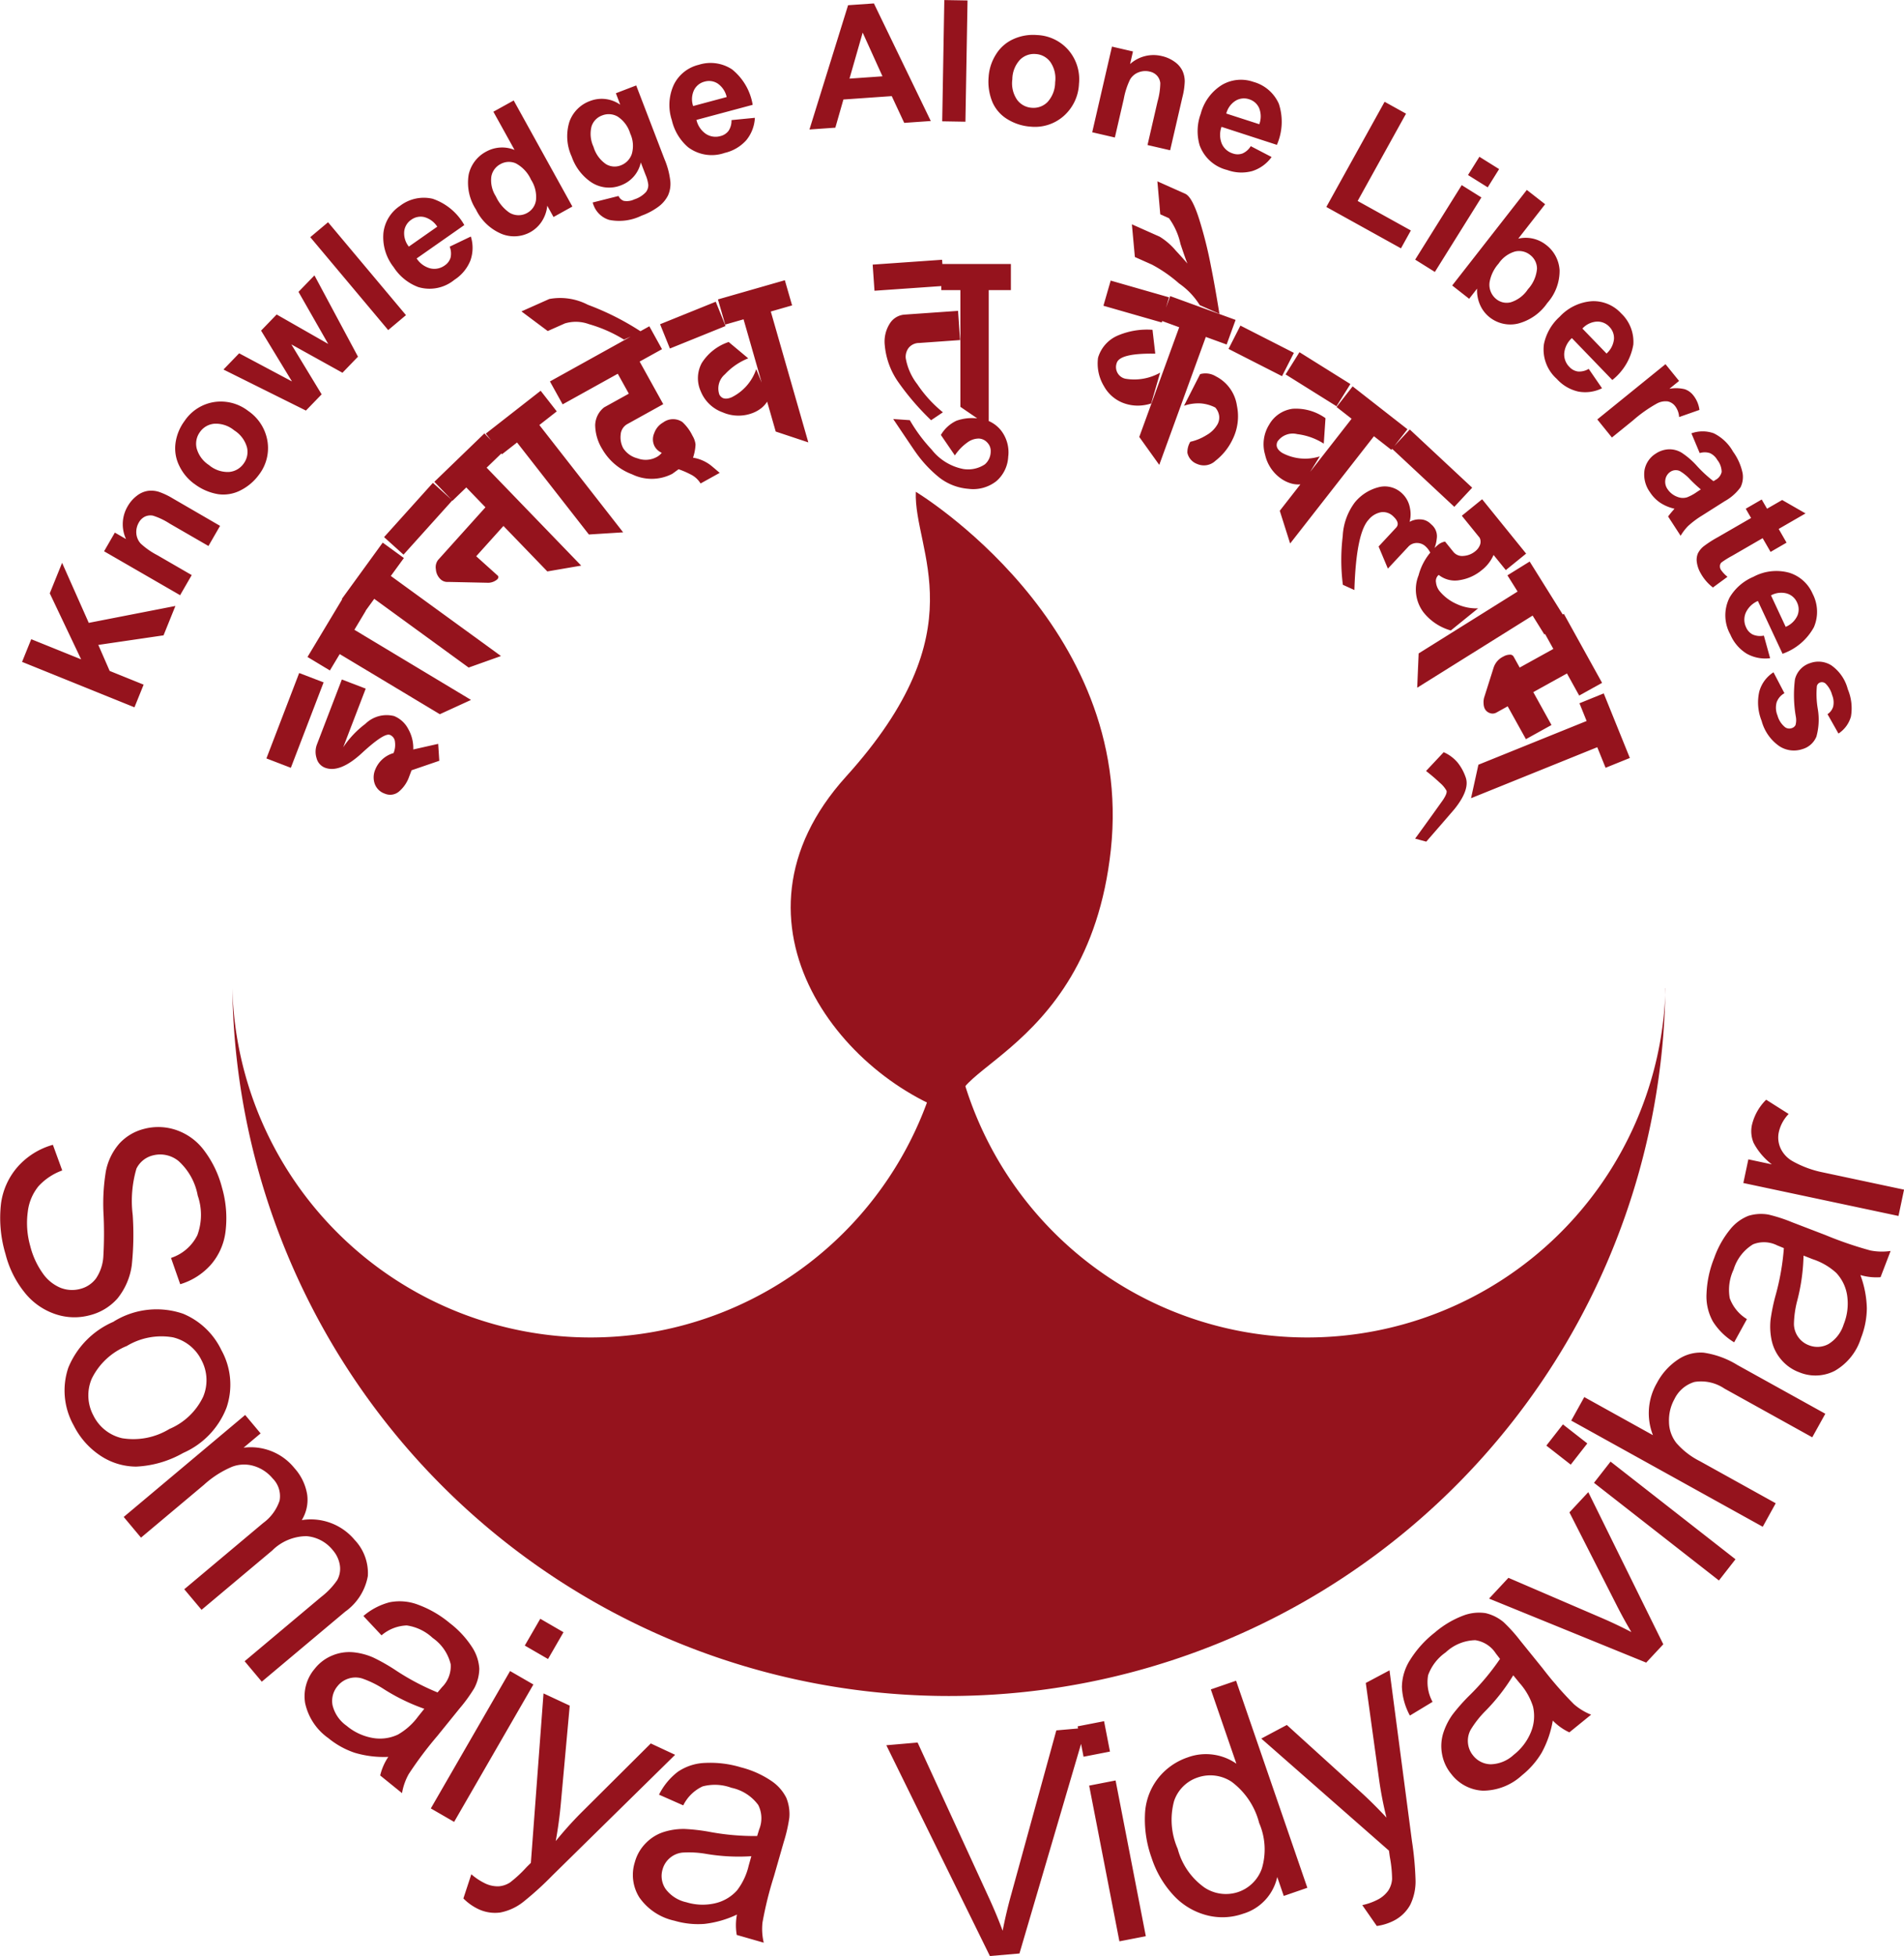 <svg xmlns="http://www.w3.org/2000/svg" id="Group_1546" width="131.223" height="134.744" data-name="Group 1546" viewBox="0 0 131.223 134.744">
    <defs>
        <style>
            .cls-1,.cls-2{fill:#95131d}.cls-2{fill-rule:evenodd}
        </style>
    </defs>
    <path id="Path_8244" d="M-96 55.97l-10.693-2.27.346-1.63 1.618.345a4.5 4.5 0 0 1-1.253-1.473 2.063 2.063 0 0 1-.118-1.242 3.627 3.627 0 0 1 .98-1.738l1.551.983a2.614 2.614 0 0 0-.677 1.242 1.782 1.782 0 0 0 .13 1.145 1.989 1.989 0 0 0 .85.883 7.138 7.138 0 0 0 2.049.752l5.6 1.191zm-6.544 2.731a13.43 13.43 0 0 1-.427 3.076 6.917 6.917 0 0 0-.235 1.64 1.58 1.58 0 0 0 .3.9 1.568 1.568 0 0 0 .726.557 1.586 1.586 0 0 0 1.356-.081 2.429 2.429 0 0 0 1.047-1.355 3.825 3.825 0 0 0 .245-1.946 2.888 2.888 0 0 0-.757-1.6 4.452 4.452 0 0 0-1.622-.943zm3.919 1.34a7.035 7.035 0 0 1 .444 2.292 5.745 5.745 0 0 1-.4 2.037 3.962 3.962 0 0 1-1.811 2.269 2.914 2.914 0 0 1-2.446.1 2.968 2.968 0 0 1-1.24-.867 3.014 3.014 0 0 1-.65-1.274 4.564 4.564 0 0 1-.09-1.463 13.037 13.037 0 0 1 .331-1.635 16.855 16.855 0 0 0 .588-3.314q-.352-.147-.446-.182a2.031 2.031 0 0 0-1.677-.081 3.075 3.075 0 0 0-1.343 1.743 3.272 3.272 0 0 0-.265 1.968 2.809 2.809 0 0 0 1.184 1.441l-.88 1.6a4.483 4.483 0 0 1-1.461-1.429 3.547 3.547 0 0 1-.443-1.924 7.311 7.311 0 0 1 .527-2.453 6.569 6.569 0 0 1 1.123-2 3.027 3.027 0 0 1 1.236-.907 2.934 2.934 0 0 1 1.383-.086 10.664 10.664 0 0 1 1.627.527l2.306.885a25.844 25.844 0 0 0 3.091 1.059 4.1 4.1 0 0 0 1.394.034l-.693 1.807a3.92 3.92 0 0 1-1.393-.148zm-6.73 17.339l-13.2-7.314.9-1.62 4.733 2.625a4.147 4.147 0 0 1 .272-3.593 4.4 4.4 0 0 1 1.444-1.61 2.78 2.78 0 0 1 1.775-.481 6.112 6.112 0 0 1 2.329.85l6.059 3.358-.9 1.622-6.057-3.359a2.871 2.871 0 0 0-2.059-.454 2.248 2.248 0 0 0-1.382 1.182 3 3 0 0 0-.375 1.562 2.394 2.394 0 0 0 .512 1.466 5.3 5.3 0 0 0 1.615 1.247l5.228 2.9zm-3.02 3.7l-8.611-6.728 1.142-1.461 8.61 6.728zm-10.213-7.98l-1.681-1.312 1.142-1.461 1.681 1.312zm5.2 13.638l-10.829-4.41 1.334-1.431 6.387 2.747q1.034.443 2.088.99a31.623 31.623 0 0 1-1.052-1.921l-3.218-6.324 1.3-1.394 5.169 10.48zm-9.162.873a13.486 13.486 0 0 1-1.909 2.449 6.928 6.928 0 0 0-1.024 1.3 1.581 1.581 0 0 0-.187.929 1.568 1.568 0 0 0 .351.846 1.582 1.582 0 0 0 1.215.606 2.411 2.411 0 0 0 1.584-.65 3.8 3.8 0 0 0 1.186-1.561 2.89 2.89 0 0 0 .145-1.767 4.473 4.473 0 0 0-.932-1.627zm2.725 3.118a7.064 7.064 0 0 1-.762 2.208 5.794 5.794 0 0 1-1.363 1.563 3.98 3.98 0 0 1-2.7 1.059 2.911 2.911 0 0 1-2.166-1.14 2.97 2.97 0 0 1-.64-1.37 3.034 3.034 0 0 1 .073-1.429 4.55 4.55 0 0 1 .655-1.312 13.2 13.2 0 0 1 1.1-1.25 16.724 16.724 0 0 0 2.166-2.576l-.294-.382a2.035 2.035 0 0 0-1.414-.907 3.077 3.077 0 0 0-2.034.838 3.276 3.276 0 0 0-1.213 1.571 2.808 2.808 0 0 0 .306 1.839l-1.562.944a4.505 4.505 0 0 1-.551-1.968 3.553 3.553 0 0 1 .578-1.887 7.305 7.305 0 0 1 1.686-1.861 6.58 6.58 0 0 1 1.973-1.174 3.048 3.048 0 0 1 1.524-.167 2.979 2.979 0 0 1 1.242.618 10.7 10.7 0 0 1 1.145 1.269l1.554 1.921a25.748 25.748 0 0 0 2.149 2.463 4.141 4.141 0 0 0 1.189.726l-1.5 1.218a3.882 3.882 0 0 1-1.141-.812zm-12.13 14.15l-1-1.437a4.166 4.166 0 0 0 1.014-.353 2.034 2.034 0 0 0 .775-.645 1.646 1.646 0 0 0 .265-.794 8.515 8.515 0 0 0-.147-1.481c-.019-.11-.039-.267-.068-.478l-8.8-7.721 1.762-.937 4.98 4.518q.953.859 1.887 1.865a25.1 25.1 0 0 1-.5-2.557l-.927-6.719 1.635-.87 1.547 11.765a21.764 21.764 0 0 1 .247 2.677 3.668 3.668 0 0 1-.368 1.716 2.684 2.684 0 0 1-1.145 1.095 3.724 3.724 0 0 1-1.157.358zm-13.724-5.321a4.745 4.745 0 0 0 1.86 2.682 2.674 2.674 0 0 0 2.314.3 2.626 2.626 0 0 0 1.627-1.611 4.584 4.584 0 0 0-.184-3.144 5.125 5.125 0 0 0-1.888-2.831 2.653 2.653 0 0 0-2.358-.3 2.567 2.567 0 0 0-1.62 1.625 4.967 4.967 0 0 0 .249 3.281zm7.312 3.252l-.449-1.306a3.394 3.394 0 0 1-2.36 2.534 4.285 4.285 0 0 1-2.507.1 4.725 4.725 0 0 1-2.262-1.35 6.945 6.945 0 0 1-1.534-2.611 7.811 7.811 0 0 1-.453-2.983 4.3 4.3 0 0 1 .883-2.463 4.386 4.386 0 0 1 2.076-1.47 3.638 3.638 0 0 1 1.8-.176 3.644 3.644 0 0 1 1.542.617l-1.762-5.118 1.74-.6 4.912 14.265zm-11.327 3.127l-2.084-10.726 1.821-.355 2.084 10.728zm-2.471-12.716l-.407-2.093 1.821-.355.407 2.093zm-6.454 13.729l-7.138-14.52 2.155-.187 4.861 10.576c.392.846.725 1.647 1 2.39.164-.84.361-1.681.6-2.53l3.1-11.273 2.03-.177-4.571 15.545zm-16.442-6.877a13.488 13.488 0 0 1-3.1-.157 6.871 6.871 0 0 0-1.654-.091 1.58 1.58 0 0 0-.87.378 1.576 1.576 0 0 0-.492.774 1.584 1.584 0 0 0 .2 1.343 2.423 2.423 0 0 0 1.441.926 3.81 3.81 0 0 0 1.959.074 2.893 2.893 0 0 0 1.532-.894 4.452 4.452 0 0 0 .8-1.7zm-.992 4.02a7.019 7.019 0 0 1-2.245.644 5.761 5.761 0 0 1-2.064-.22 3.973 3.973 0 0 1-2.419-1.606 2.917 2.917 0 0 1-.309-2.427 2.951 2.951 0 0 1 .757-1.311 2.994 2.994 0 0 1 1.211-.76 4.53 4.53 0 0 1 1.451-.216 13.035 13.035 0 0 1 1.657.186 16.911 16.911 0 0 0 3.353.3c.076-.242.123-.4.142-.459a2.031 2.031 0 0 0-.066-1.679 3.076 3.076 0 0 0-1.853-1.186 3.282 3.282 0 0 0-1.983-.093 2.811 2.811 0 0 0-1.333 1.306l-1.669-.738a4.506 4.506 0 0 1 1.3-1.579 3.55 3.55 0 0 1 1.878-.608 7.3 7.3 0 0 1 2.49.311 6.608 6.608 0 0 1 2.095.944 3.023 3.023 0 0 1 1.01 1.152 2.943 2.943 0 0 1 .206 1.372 10.578 10.578 0 0 1-.382 1.666l-.681 2.375a25.125 25.125 0 0 0-.785 3.172 4.084 4.084 0 0 0 .086 1.392l-1.86-.534a3.909 3.909 0 0 1 .012-1.397zm-18.853-1.111l.547-1.664a4.232 4.232 0 0 0 .892.6 2.024 2.024 0 0 0 .981.23 1.647 1.647 0 0 0 .794-.265 8.593 8.593 0 0 0 1.095-1.008c.076-.081.189-.191.341-.341l.872-11.675 1.807.843-.61 6.7c-.076.853-.191 1.73-.355 2.63a25.789 25.789 0 0 1 1.742-1.942l4.809-4.784 1.677.782-8.463 8.316a21.96 21.96 0 0 1-1.992 1.809 3.675 3.675 0 0 1-1.591.738 2.688 2.688 0 0 1-1.562-.257 3.666 3.666 0 0 1-.984-.71zm-2.245-6.2l5.463-9.464 1.606.927-5.463 9.464zm6.476-11.219l1.068-1.846 1.6.927-1.066 1.846zm-6.926 4.356a13.614 13.614 0 0 1-2.792-1.358 6.9 6.9 0 0 0-1.486-.73 1.58 1.58 0 0 0-.949.008 1.576 1.576 0 0 0-.753.52 1.585 1.585 0 0 0-.343 1.314 2.426 2.426 0 0 0 .966 1.414 3.81 3.81 0 0 0 1.774.836 2.9 2.9 0 0 0 1.76-.225 4.483 4.483 0 0 0 1.4-1.252zm-2.483 3.312a7.013 7.013 0 0 1-2.318-.285 5.745 5.745 0 0 1-1.814-1.008 3.979 3.979 0 0 1-1.6-2.424 2.918 2.918 0 0 1 .666-2.356 2.965 2.965 0 0 1 1.208-.91 3.03 3.03 0 0 1 1.412-.226 4.509 4.509 0 0 1 1.419.368 12.987 12.987 0 0 1 1.453.819 16.73 16.73 0 0 0 2.971 1.583l.311-.367a2.032 2.032 0 0 0 .595-1.571 3.078 3.078 0 0 0-1.243-1.816 3.3 3.3 0 0 0-1.787-.861 2.831 2.831 0 0 0-1.738.682l-1.248-1.331a4.506 4.506 0 0 1 1.811-.948 3.555 3.555 0 0 1 1.966.172 7.337 7.337 0 0 1 2.171 1.26 6.6 6.6 0 0 1 1.559 1.687 3.026 3.026 0 0 1 .48 1.456 2.952 2.952 0 0 1-.346 1.343 10.607 10.607 0 0 1-1 1.383l-1.554 1.919a25.89 25.89 0 0 0-1.963 2.615 4.072 4.072 0 0 0-.463 1.314l-1.505-1.218a3.9 3.9 0 0 1 .557-1.274zm-18.233-16.527l8.371-7.025 1.064 1.269-1.174.985a3.875 3.875 0 0 1 1.868.22 3.847 3.847 0 0 1 1.628 1.176 3.58 3.58 0 0 1 .89 1.848 2.677 2.677 0 0 1-.375 1.745 3.93 3.93 0 0 1 3.637 1.355 3.322 3.322 0 0 1 .916 2.5 3.837 3.837 0 0 1-1.561 2.451l-5.748 4.823-1.182-1.409 5.273-4.426a5.115 5.115 0 0 0 1.11-1.166 1.607 1.607 0 0 0 .182-1.007A2.06 2.06 0 0 0-203.9 79a2.583 2.583 0 0 0-1.819-.973 3.383 3.383 0 0 0-2.368.993l-4.865 4.081-1.191-1.417 5.439-4.564a3.137 3.137 0 0 0 1.13-1.539 1.716 1.716 0 0 0-.48-1.532 2.678 2.678 0 0 0-1.245-.841 2.329 2.329 0 0 0-1.539.035 6.781 6.781 0 0 0-1.944 1.242l-4.343 3.644zm.181-11.765a4.642 4.642 0 0 0-2.385 2.243 2.931 2.931 0 0 0 .113 2.529 2.925 2.925 0 0 0 1.98 1.569 4.776 4.776 0 0 0 3.265-.639 4.512 4.512 0 0 0 2.321-2.216 2.937 2.937 0 0 0-.11-2.513 2.951 2.951 0 0 0-1.973-1.581 4.629 4.629 0 0 0-3.211.615zm-.865-1.7a5.624 5.624 0 0 1 4.774-.535 5.085 5.085 0 0 1 2.642 2.508 4.9 4.9 0 0 1 .356 3.956 5.61 5.61 0 0 1-2.985 3.125 7.223 7.223 0 0 1-3.245.943 4.475 4.475 0 0 1-2.51-.785 5.371 5.371 0 0 1-1.794-2.051 4.908 4.908 0 0 1-.373-3.975A5.87 5.87 0 0 1-219 63.248zm-4.2-12.179l.647 1.775a4.124 4.124 0 0 0-1.633 1.083 3.406 3.406 0 0 0-.742 1.769 5.776 5.776 0 0 0 .169 2.351 5.577 5.577 0 0 0 .848 1.86 2.81 2.81 0 0 0 1.236 1.019 2.164 2.164 0 0 0 1.36.079 1.949 1.949 0 0 0 1.089-.721 3.036 3.036 0 0 0 .508-1.541 27.6 27.6 0 0 0 .017-2.785 13.7 13.7 0 0 1 .155-3.057 4.091 4.091 0 0 1 .939-1.921 3.454 3.454 0 0 1 1.679-.995 3.826 3.826 0 0 1 2.226.073 4.019 4.019 0 0 1 1.949 1.437 7.24 7.24 0 0 1 1.213 2.54 7.557 7.557 0 0 1 .243 3 4.271 4.271 0 0 1-1.024 2.316 4.607 4.607 0 0 1-2.1 1.331l-.635-1.812a3.1 3.1 0 0 0 1.816-1.569 4.056 4.056 0 0 0 .025-2.728 4.232 4.232 0 0 0-1.324-2.38 2 2 0 0 0-1.758-.387 1.717 1.717 0 0 0-1.142.914 7.924 7.924 0 0 0-.258 3.186 20.14 20.14 0 0 1-.064 3.475 4.632 4.632 0 0 1-.983 2.279 3.757 3.757 0 0 1-1.912 1.159 4.074 4.074 0 0 1-2.37-.078 4.555 4.555 0 0 1-2.113-1.483 6.917 6.917 0 0 1-1.323-2.654 8.63 8.63 0 0 1-.311-3.47 4.8 4.8 0 0 1 1.171-2.566 5.069 5.069 0 0 1 2.403-1.49z" class="cls-1" data-name="Path 8244" transform="translate(226.843 27.792)"/>
    <path id="Path_8245" d="M-136.039 55.992q.983-1.125 1.944-2.242 1.069-1.333.777-2.176a3.368 3.368 0 0 0-.552-1.02 2.617 2.617 0 0 0-.968-.723l-1.215 1.294c.346.27.659.535.938.8a2.019 2.019 0 0 1 .471.556c.042.122-.041.336-.248.647q-.953 1.34-1.914 2.657zm10.559-9.532l.493 1.221-7.458 3.012-.508 2.307 8.7-3.513.573 1.417 1.672-.676-1.8-4.448zm-2.655-5.284l.855 1.541L-129.6 44l-.422-.76a.279.279 0 0 0-.275-.127.924.924 0 0 0-.427.128 1.291 1.291 0 0 0-.671.76l-.652 2.059a1.186 1.186 0 0 0-.039.434.865.865 0 0 0 .081.345.612.612 0 0 0 .358.3.54.54 0 0 0 .441-.037l.779-.432 1.257 2.263 1.762-.976-1.255-2.265 2.321-1.285.843 1.522 1.578-.875-2.633-4.752zm-2.309-3.529l.7 1.117-6.819 4.262-.1 2.363 7.954-4.969.809 1.3 1.53-.956-2.542-4.067zm-.953-1.4l.841 1.039 1.4-1.135-3.032-3.745-1.4 1.137 1.23 1.517a.62.62 0 0 1 .024.485 1.009 1.009 0 0 1-.333.448 1.411 1.411 0 0 1-.8.316.779.779 0 0 1-.716-.294l-.561-.693a1.05 1.05 0 0 0-.525.262 4.072 4.072 0 0 0-1.3 2.066 2.616 2.616 0 0 0 .323 2.524 3.677 3.677 0 0 0 1.9 1.272l1.88-1.524a3.265 3.265 0 0 1-1.492-.307 3.207 3.207 0 0 1-1.172-.892 1.144 1.144 0 0 1-.235-.576.541.541 0 0 1 .184-.53 1.791 1.791 0 0 0 1.441.361 3.12 3.12 0 0 0 1.52-.684 2.69 2.69 0 0 0 .82-1.05zM-137.71 32a1.719 1.719 0 0 0-1.495-.451 3.118 3.118 0 0 0-1.757 1.074 4.214 4.214 0 0 0-.834 2.328 13.54 13.54 0 0 0 .01 3.348l.794.361q.119-3.922.987-4.853a1.441 1.441 0 0 1 .883-.512 1 1 0 0 1 .806.287c.331.309.4.571.193.789l-1.2 1.289.639 1.524 1.4-1.5a.787.787 0 0 1 .6-.265.868.868 0 0 1 .611.247 1.491 1.491 0 0 1 .365.542 2.259 2.259 0 0 0 .39-1.073 1.046 1.046 0 0 0-.3-.927l-.155-.145a1.021 1.021 0 0 0-.662-.269 1.361 1.361 0 0 0-.752.169 2.013 2.013 0 0 0 .027-.932 1.806 1.806 0 0 0-.55-1.031zm.535-4.4l-1.23 1.319 4.3 4.01 1.231-1.319zm-5.046-1.549l1.037.811-4.951 6.338.715 2.255 5.775-7.39 1.2.939 1.11-1.421-3.779-2.953zm-2.557-3.774l-.956 1.53 3.51 2.193.956-1.53zm1.4 7.177a3.346 3.346 0 0 1-2.579-.235c-.36-.226-.473-.486-.336-.785a1.277 1.277 0 0 1 1.36-.514 4.37 4.37 0 0 1 1.831.655l.118-1.753a3.5 3.5 0 0 0-2.26-.649 2.185 2.185 0 0 0-1.625 1.1 2.545 2.545 0 0 0-.277 2.066 2.728 2.728 0 0 0 1.2 1.711 2.336 2.336 0 0 0 .659.285 1.805 1.805 0 0 0 .723.027zm-8.248-5.662l-1.108 2.174a3.02 3.02 0 0 1 1.155-.162 2.657 2.657 0 0 1 1 .284 1.1 1.1 0 0 1 .267.576.975.975 0 0 1-.1.554 1.989 1.989 0 0 1-.774.772 3.574 3.574 0 0 1-1.115.458 1.391 1.391 0 0 0-.2.757 1.049 1.049 0 0 0 .659.765 1.16 1.16 0 0 0 1.279-.218 4.052 4.052 0 0 0 1.164-1.444 3.571 3.571 0 0 0 .312-2.341 2.7 2.7 0 0 0-1.446-2.024 1.37 1.37 0 0 0-1.097-.153zm1.959-1.742l3.687 1.878.818-1.606-3.686-1.878zm-2.824-5.87a29.406 29.406 0 0 0-.809-.9 4.638 4.638 0 0 0-1.106-.958l-1.921-.855.206 2.252 1.182.527a9.671 9.671 0 0 1 1.863 1.294 5.07 5.07 0 0 1 1.426 1.495l1.356.6q-.314-1.951-.583-3.279a28.753 28.753 0 0 0-.821-3.27c-.324-1.01-.642-1.586-.953-1.723l-1.919-.855.2 2.27.6.269a4.689 4.689 0 0 1 .791 1.769q.358 1.073.484 1.363zm-1.811 3.927l1.236.451-2.752 7.557 1.378 1.924 3.208-8.814 1.436.522.617-1.694-4.507-1.64zm.032.122l.5-1.733-4.018-1.152-.5 1.733zm-.11 3.458a3.637 3.637 0 0 1-2.394.417.819.819 0 0 1-.6-1.076q.2-.694 2.659-.65l-.191-1.644a5.13 5.13 0 0 0-2.361.382 2.394 2.394 0 0 0-1.392 1.544 3.014 3.014 0 0 0 .41 1.961 2.555 2.555 0 0 0 1.546 1.226 2.85 2.85 0 0 0 .807.11 3.067 3.067 0 0 0 .9-.149zm-10.464 5.743a2.46 2.46 0 0 0-.524-1.792 2.238 2.238 0 0 0-1.655-.807 3.206 3.206 0 0 0-1.4.169 2.439 2.439 0 0 0-1.068.978l.964 1.409a3.43 3.43 0 0 1 .882-.907 1.315 1.315 0 0 1 .774-.255.841.841 0 0 1 .6.3.822.822 0 0 1 .213.611 1.166 1.166 0 0 1-.4.865 2.086 2.086 0 0 1-1.492.321 3.656 3.656 0 0 1-2.182-1.343 10.958 10.958 0 0 1-1.5-2.02l-1.144-.079q1.485 2.209 1.524 2.255a8.563 8.563 0 0 0 1.622 1.752 3.733 3.733 0 0 0 2.029.8 2.578 2.578 0 0 0 1.953-.544 2.386 2.386 0 0 0 .8-1.714zM-169.462 18h1.316v8.04l1.953 1.336V18h1.527v-1.8h-4.8zm.181-.291l-.127-1.8-4.784.334.125 1.8zm-2.713 1.978a1.31 1.31 0 0 0-1.03.635 2.308 2.308 0 0 0-.333 1.48 5.207 5.207 0 0 0 .9 2.49 17.806 17.806 0 0 0 2.292 2.671l.813-.547a8.766 8.766 0 0 1-1.762-1.929 4.051 4.051 0 0 1-.8-1.806 1.027 1.027 0 0 1 .2-.7.932.932 0 0 1 .731-.34l2.816-.2-.14-2.012zm-12.361.687l1.265-.363 2.216 7.731 2.247.747-2.586-9.015 1.468-.422-.5-1.733-4.61 1.321zm-4.488-.025l.676 1.674 3.836-1.551-.676-1.672zm6.627 3.091a3.345 3.345 0 0 1-1.708 1.948c-.394.16-.671.1-.833-.189a1.28 1.28 0 0 1 .383-1.4 4.424 4.424 0 0 1 1.606-1.1l-1.348-1.125a3.5 3.5 0 0 0-1.853 1.446 2.19 2.19 0 0 0-.066 1.961 2.547 2.547 0 0 0 1.508 1.439 2.72 2.72 0 0 0 2.086.037 2.241 2.241 0 0 0 .62-.365 1.8 1.8 0 0 0 .446-.568zm-7.914-2.564a18.506 18.506 0 0 0-3.687-1.865 4.143 4.143 0 0 0-2.662-.4l-1.919.855 1.811 1.353 1.182-.525a2.617 2.617 0 0 1 1.647.046 9.689 9.689 0 0 1 2.427 1.068zm-2.569 5.2a1.611 1.611 0 0 0-.617 1.228 3.233 3.233 0 0 0 .481 1.637 3.973 3.973 0 0 0 2.061 1.747 3.089 3.089 0 0 0 2.774-.035l.432-.314a6.146 6.146 0 0 1 .861.373 1.618 1.618 0 0 1 .654.608l1.318-.731c-.25-.216-.448-.382-.591-.5a2.673 2.673 0 0 0-1.248-.546 3.291 3.291 0 0 0 .174-.909 1.483 1.483 0 0 0-.209-.6 3.147 3.147 0 0 0-.7-.949 1.144 1.144 0 0 0-1.319.029 1.364 1.364 0 0 0-.62.743 1.047 1.047 0 0 0 .034.916 1.055 1.055 0 0 0 .485.434 1.093 1.093 0 0 1-.348.291 1.591 1.591 0 0 1-1.323.09 1.648 1.648 0 0 1-.985-.7 1.582 1.582 0 0 1-.176-.909.9.9 0 0 1 .485-.765l2.451-1.358-1.627-2.934 1.541-.853-.873-1.578-6.85 3.8.875 1.578 3.8-2.108.762 1.373zm-7.039 3.231l1.037-.811 4.951 6.338 2.361-.149-5.775-7.392 1.2-.939-1.11-1.422-3.78 2.953zm-3.41 3.2l.948-.914 5.586 5.785 2.334-.4-6.517-6.746 1.1-1.061-1.253-1.3-3.451 3.333zm-1 4.086a.82.82 0 0 0-.147.639 1.03 1.03 0 0 0 .338.7.673.673 0 0 0 .505.169l2.662.056a.989.989 0 0 0 .725-.233c.095-.1.1-.191.032-.257l-1.483-1.334 2.172-2.414-1.324-1.193zm-3.718-1.578l1.34 1.208 3.365-3.738-1.34-1.208zm-1.451 5.317l.774-1.066 6.505 4.734 2.23-.794-7.592-5.516.9-1.235-1.459-1.061-2.819 3.88zM-211.6 44.2l.677-1.128 6.9 4.142 2.15-.985-8.039-4.831.785-1.309-1.546-.929-2.47 4.111zm-4.375 6.059l1.684.647 2.258-5.885-1.684-.645zm8.757-.367a1.93 1.93 0 0 0-1.262 1.152 1.348 1.348 0 0 0-.024.98 1.118 1.118 0 0 0 .689.662.937.937 0 0 0 .978-.147 2.36 2.36 0 0 0 .7-1.027l.167-.436 1.91-.654-.076-1.166-1.718.387a2.654 2.654 0 0 0-.351-1.419 1.9 1.9 0 0 0-.97-.883 2.093 2.093 0 0 0-1.978.535 6.606 6.606 0 0 0-1.53 1.618l1.552-4.042-1.645-.63-1.711 4.458a1.433 1.433 0 0 0-.03.965.95.95 0 0 0 .569.65q1.031.4 2.557-1.007t1.924-1.25a.552.552 0 0 1 .351.475 1.518 1.518 0 0 1-.097.781z" class="cls-1" data-name="Path 8245" transform="translate(234.336 1.985)"/>
    <path id="Path_8246" d="M-105.234 49.428l.753 1.439a1.175 1.175 0 0 0-.535.623 1.4 1.4 0 0 0 .056.909 1.573 1.573 0 0 0 .522.809.5.5 0 0 0 .471.061.421.421 0 0 0 .25-.206 1.292 1.292 0 0 0 .024-.574 8.64 8.64 0 0 1-.062-2.578 1.562 1.562 0 0 1 1.055-1.121 1.67 1.67 0 0 1 1.451.157 2.892 2.892 0 0 1 1.135 1.645 3.377 3.377 0 0 1 .218 1.878 2.058 2.058 0 0 1-.861 1.176l-.755-1.336a.936.936 0 0 0 .392-.524 1.343 1.343 0 0 0-.073-.792 1.732 1.732 0 0 0-.463-.8.386.386 0 0 0-.367-.066.35.35 0 0 0-.221.245 6.025 6.025 0 0 0 .059 1.562 4.4 4.4 0 0 1-.091 1.919 1.477 1.477 0 0 1-.963.863 1.833 1.833 0 0 1-1.579-.193 3.077 3.077 0 0 1-1.233-1.75 3.385 3.385 0 0 1-.164-2.015 2.292 2.292 0 0 1 .981-1.333m.84-3.13a1.538 1.538 0 0 0 .807-.772 1.1 1.1 0 0 0-.024-.907 1.11 1.11 0 0 0-.713-.622 1.478 1.478 0 0 0-1.083.132zm-1.505.6l.432 1.559a2.609 2.609 0 0 1-1.622-.316 2.855 2.855 0 0 1-1.118-1.311 2.708 2.708 0 0 1-.052-2.554 3.469 3.469 0 0 1 1.637-1.424 3.337 3.337 0 0 1 2.47-.282 2.586 2.586 0 0 1 1.611 1.441 2.691 2.691 0 0 1 .091 2.311 3.961 3.961 0 0 1-2.16 1.831l-1.7-3.637a1.609 1.609 0 0 0-.839.819 1.215 1.215 0 0 0 .03 1.005.989.989 0 0 0 .453.486 1.268 1.268 0 0 0 .766.076zm1.564-6.4l-1.1.637-.547-.946-2.111 1.22a6.04 6.04 0 0 0-.733.458.36.36 0 0 0-.1.225.457.457 0 0 0 .066.274 2.162 2.162 0 0 0 .456.483l-1.005.738a3.176 3.176 0 0 1-.841-.976 2.058 2.058 0 0 1-.265-.748 1.139 1.139 0 0 1 .073-.63 1.468 1.468 0 0 1 .427-.507 7.761 7.761 0 0 1 .951-.608l2.285-1.319-.368-.637 1.1-.637.368.635 1.042-.6 1.611.924-1.851 1.069zm-5.909-3.669a9.931 9.931 0 0 1-.736-.684 3.051 3.051 0 0 0-.708-.579.669.669 0 0 0-.644.046.784.784 0 0 0-.351.527.875.875 0 0 0 .144.669 1.382 1.382 0 0 0 .688.537.994.994 0 0 0 .654.032 3.122 3.122 0 0 0 .687-.373zm-.076-2.5l-.571-1.361a2.258 2.258 0 0 1 1.547 0 3.1 3.1 0 0 1 1.323 1.262 3.823 3.823 0 0 1 .657 1.478 1.6 1.6 0 0 1-.139.968 3.312 3.312 0 0 1-1.086.961l-1.578 1a6.386 6.386 0 0 0-.944.706 3.476 3.476 0 0 0-.524.682l-.863-1.329a6.56 6.56 0 0 1 .312-.387c.066-.073.108-.123.128-.149a2.952 2.952 0 0 1-.981-.41 2.515 2.515 0 0 1-.709-.728 2.077 2.077 0 0 1-.378-1.51 1.693 1.693 0 0 1 .784-1.152 1.729 1.729 0 0 1 .9-.292 1.609 1.609 0 0 1 .89.242 5.41 5.41 0 0 1 1.007.865 8.657 8.657 0 0 0 1.176 1.09l.133-.086a.833.833 0 0 0 .429-.551 1.355 1.355 0 0 0-.3-.828 1.136 1.136 0 0 0-.505-.468 1.159 1.159 0 0 0-.708-.004zm-6.051-1.074l-1.007-1.245 4.7-3.807.936 1.155-.667.541a2.569 2.569 0 0 1 1.056.029 1.266 1.266 0 0 1 .586.416 2.012 2.012 0 0 1 .429 1.01l-1.4.492a1.387 1.387 0 0 0-.27-.747.878.878 0 0 0-.5-.328 1.241 1.241 0 0 0-.752.137 9.384 9.384 0 0 0-1.66 1.172zm-.37-5.784a1.545 1.545 0 0 0 .512-.993 1.1 1.1 0 0 0-.318-.85 1.109 1.109 0 0 0-.877-.356 1.469 1.469 0 0 0-.98.478zm-1.228 1.057l.917 1.334a2.605 2.605 0 0 1-1.637.228 2.83 2.83 0 0 1-1.483-.875 2.705 2.705 0 0 1-.882-2.4 3.468 3.468 0 0 1 1.084-1.88 3.341 3.341 0 0 1 2.242-1.071 2.589 2.589 0 0 1 1.995.84 2.687 2.687 0 0 1 .838 2.154 3.96 3.96 0 0 1-1.448 2.436l-2.787-2.887a1.611 1.611 0 0 0-.527 1.047 1.212 1.212 0 0 0 .356.939.985.985 0 0 0 .586.314 1.258 1.258 0 0 0 .746-.18zm-6.209-7.255a2.6 2.6 0 0 0-.623 1.279 1.266 1.266 0 0 0 .48 1.184 1.135 1.135 0 0 0 .99.2 2.21 2.21 0 0 0 1.172-.894 2.376 2.376 0 0 0 .625-1.412 1.189 1.189 0 0 0-.476-.954 1.214 1.214 0 0 0-1.03-.236 2.054 2.054 0 0 0-1.138.832zm-3.2 1.51l5.143-6.583 1.262.985-1.853 2.372a2.265 2.265 0 0 1 1.9.416 2.364 2.364 0 0 1 .949 1.757 3.318 3.318 0 0 1-.846 2.258 3.512 3.512 0 0 1-2.052 1.427 2.3 2.3 0 0 1-1.927-.444 2.214 2.214 0 0 1-.647-.834 2.458 2.458 0 0 1-.213-1.138l-.547.7zM-129.93 21l3.208-5.132 1.356.848-3.206 5.132zm3.642-5.828l.785-1.257 1.358.848-.785 1.257zm-9.765 2.2l4.017-7.246 1.476.818-3.334 6.015 3.667 2.032-.682 1.231zm-4.62-5.7a1.548 1.548 0 0 0-.013-1.117 1.107 1.107 0 0 0-.681-.6 1.113 1.113 0 0 0-.941.1 1.465 1.465 0 0 0-.64.882zm-.588 1.512l1.436.747a2.611 2.611 0 0 1-1.338.97 2.851 2.851 0 0 1-1.721-.076 2.7 2.7 0 0 1-1.9-1.7 3.459 3.459 0 0 1 .074-2.169 3.335 3.335 0 0 1 1.478-2 2.59 2.59 0 0 1 2.154-.2 2.688 2.688 0 0 1 1.752 1.508 3.961 3.961 0 0 1-.135 2.829l-3.816-1.24a1.618 1.618 0 0 0 .025 1.172 1.215 1.215 0 0 0 .757.662.974.974 0 0 0 .664 0 1.256 1.256 0 0 0 .571-.506zm-5.556.282l-1.559-.36.694-3.01a4.852 4.852 0 0 0 .186-1.258.9.9 0 0 0-.226-.512.947.947 0 0 0-.5-.279A1.272 1.272 0 0 0-149 8.1a1.155 1.155 0 0 0-.578.488 5.166 5.166 0 0 0-.432 1.328l-.617 2.671-1.561-.361 1.361-5.9 1.448.334-.2.867a2.422 2.422 0 0 1 2.176-.552 2.408 2.408 0 0 1 .9.4 1.64 1.64 0 0 1 .537.625 1.756 1.756 0 0 1 .154.726 4.943 4.943 0 0 1-.158 1.074zm-10.877-4.882a2 2 0 0 0 .329 1.405 1.357 1.357 0 0 0 1.019.551 1.351 1.351 0 0 0 1.081-.4 2.026 2.026 0 0 0 .522-1.358 1.983 1.983 0 0 0-.329-1.394 1.342 1.342 0 0 0-1.013-.551 1.358 1.358 0 0 0-1.086.4 2 2 0 0 0-.522 1.344zm-1.632-.2a3.313 3.313 0 0 1 .5-1.513 2.7 2.7 0 0 1 1.193-1.056A3.276 3.276 0 0 1-156 5.529a3.019 3.019 0 0 1 2.182 1.047 3.08 3.08 0 0 1 .718 2.311 3.13 3.13 0 0 1-1.04 2.208 2.994 2.994 0 0 1-2.289.745 3.5 3.5 0 0 1-1.557-.485 2.584 2.584 0 0 1-1.069-1.181 3.686 3.686 0 0 1-.269-1.794zm-3.2 3.088l.145-8.353 1.6.027-.145 8.353zm-4.116-3.1l-1.365-3.013-.909 3.172zm3.329 3.079l-1.831.128-.86-1.843-3.331.233-.556 1.941-1.784.125 2.662-8.561 1.78-.123zM-177.38 9.8a1.544 1.544 0 0 0-.62-.93 1.1 1.1 0 0 0-.9-.133 1.11 1.11 0 0 0-.736.595 1.468 1.468 0 0 0-.057 1.088zm.331 1.588l1.611-.157a2.625 2.625 0 0 1-.593 1.544 2.854 2.854 0 0 1-1.486.873 2.708 2.708 0 0 1-2.524-.392 3.478 3.478 0 0 1-1.118-1.858 3.333 3.333 0 0 1 .152-2.481 2.584 2.584 0 0 1 1.7-1.338 2.691 2.691 0 0 1 2.291.311 3.955 3.955 0 0 1 1.427 2.446l-3.875 1.039a1.611 1.611 0 0 0 .66.97 1.218 1.218 0 0 0 .995.144.99.99 0 0 0 .557-.361 1.252 1.252 0 0 0 .203-.741zm-9.507 1.85a2.183 2.183 0 0 0 .855 1.182 1.148 1.148 0 0 0 1.019.088 1.279 1.279 0 0 0 .762-.784 2.015 2.015 0 0 0-.11-1.414 2.116 2.116 0 0 0-.863-1.164 1.23 1.23 0 0 0-1.078-.076 1.186 1.186 0 0 0-.725.758 2.1 2.1 0 0 0 .141 1.408zm-.063 3.826l1.785-.448a.638.638 0 0 0 .355.334 1.2 1.2 0 0 0 .731-.1 1.836 1.836 0 0 0 .811-.514.777.777 0 0 0 .154-.492 2.522 2.522 0 0 0-.2-.713l-.316-.824a2.165 2.165 0 0 1-1.341 1.564 2.228 2.228 0 0 1-2.172-.27 3.514 3.514 0 0 1-1.248-1.693 3.346 3.346 0 0 1-.149-2.436 2.365 2.365 0 0 1 1.412-1.4 2.219 2.219 0 0 1 2.081.257l-.3-.791 1.4-.537 1.946 5.069a5.394 5.394 0 0 1 .409 1.557 1.955 1.955 0 0 1-.164.954 2.2 2.2 0 0 1-.625.747 4.524 4.524 0 0 1-1.2.644 3.5 3.5 0 0 1-2.226.291 1.658 1.658 0 0 1-1.079-1.017c-.019-.046-.039-.111-.063-.184zm-6.664-.41a2.76 2.76 0 0 0 .914 1.1 1.21 1.21 0 0 0 1.25.024 1.175 1.175 0 0 0 .595-.868 2.176 2.176 0 0 0-.341-1.416 2.384 2.384 0 0 0-1.056-1.13 1.19 1.19 0 0 0-1.068.066 1.2 1.2 0 0 0-.613.858 2.04 2.04 0 0 0 .321 1.364zm5.268.689l-1.3.721-.431-.777a2.421 2.421 0 0 1-.39 1.1 2.255 2.255 0 0 1-.769.715 2.313 2.313 0 0 1-1.97.132 3.434 3.434 0 0 1-1.787-1.691 3.39 3.39 0 0 1-.5-2.4 2.363 2.363 0 0 1 1.213-1.588 2.269 2.269 0 0 1 1.949-.112l-1.459-2.632 1.4-.775zm-9.312 1.387a1.549 1.549 0 0 0-.9-.662 1.1 1.1 0 0 0-.888.181 1.111 1.111 0 0 0-.49.811 1.466 1.466 0 0 0 .319 1.042zm.853 1.378l1.461-.7a2.606 2.606 0 0 1-.03 1.652 2.83 2.83 0 0 1-1.1 1.328 2.7 2.7 0 0 1-2.5.5 3.466 3.466 0 0 1-1.687-1.365 3.337 3.337 0 0 1-.706-2.383 2.589 2.589 0 0 1 1.136-1.84 2.69 2.69 0 0 1 2.258-.492 3.96 3.96 0 0 1 2.179 1.811l-3.285 2.3a1.609 1.609 0 0 0 .951.686 1.216 1.216 0 0 0 .985-.206.986.986 0 0 0 .4-.529 1.257 1.257 0 0 0-.06-.764zm-4.235 5.745l-5.37-6.4 1.226-1.029 5.37 6.4zm-5.669 5.544l-5.684-2.826 1.081-1.118 3.64 1.937-2.128-3.5 1.073-1.111 3.554 2.029-2.049-3.588 1.1-1.135 3 5.6-1.069 1.108-3.524-1.954 2.088 3.441zm-6.671 3.765a2.009 2.009 0 0 0 1.368.465 1.362 1.362 0 0 0 1.007-.573 1.344 1.344 0 0 0 .23-1.13 2.02 2.02 0 0 0-.875-1.162 1.989 1.989 0 0 0-1.356-.459 1.348 1.348 0 0 0-1.005.568 1.362 1.362 0 0 0-.229 1.129 2 2 0 0 0 .863 1.16zm-1.034 1.277a3.3 3.3 0 0 1-1.019-1.226 2.7 2.7 0 0 1-.265-1.569 3.3 3.3 0 0 1 .627-1.535 3.018 3.018 0 0 1 2.046-1.3 3.083 3.083 0 0 1 2.339.615 3.126 3.126 0 0 1 1.321 2.054 3 3 0 0 1-.581 2.336 3.526 3.526 0 0 1-1.237 1.062 2.586 2.586 0 0 1-1.569.282 3.71 3.71 0 0 1-1.659-.721zm1.787 2.9l-.8 1.387-2.674-1.544a4.748 4.748 0 0 0-1.15-.546.9.9 0 0 0-.554.066.964.964 0 0 0-.416.4 1.3 1.3 0 0 0-.177.762 1.165 1.165 0 0 0 .3.694 5.246 5.246 0 0 0 1.144.8l2.373 1.372-.8 1.385-5.24-3.025.743-1.287.77.446a2.427 2.427 0 0 1 .108-2.249 2.42 2.42 0 0 1 .649-.743 1.636 1.636 0 0 1 .755-.329 1.781 1.781 0 0 1 .74.064 4.982 4.982 0 0 1 .975.461zm-5.9 12.5l-7.746-3.13.632-1.562 3.439 1.388-2.162-4.549.85-2.1 1.838 4.135 5.971-1.164-.818 2.024-4.495.659.782 1.792 2.341.946z" class="cls-1" data-name="Path 8246" transform="translate(227.463 -3.115)"/>
    <path id="Path_8247" d="M-182.264 66.346c-8.515-2.226-17.667-13.432-8.5-23.56s4.645-15.517 4.807-19.615c0 0 15.121 9.091 13.441 24.662-1.615 14.951-13.576 15.192-9.745 18.513" class="cls-2" data-name="Path 8247" transform="translate(249.075 10.707)"/>
    <path id="Path_8248" d="M-118.595 43.806a49.4 49.4 0 0 1-49.384 48.756 49.4 49.4 0 0 1-49.384-48.756 24.7 24.7 0 0 0 24.689 24.059 24.7 24.7 0 0 0 24.7-24.7 24.7 24.7 0 0 0 24.7 24.7 24.7 24.7 0 0 0 24.687-24.059m-49.381-.958v0z" class="cls-2" data-name="Path 8248" transform="translate(233.375 24.267)"/>
</svg>
